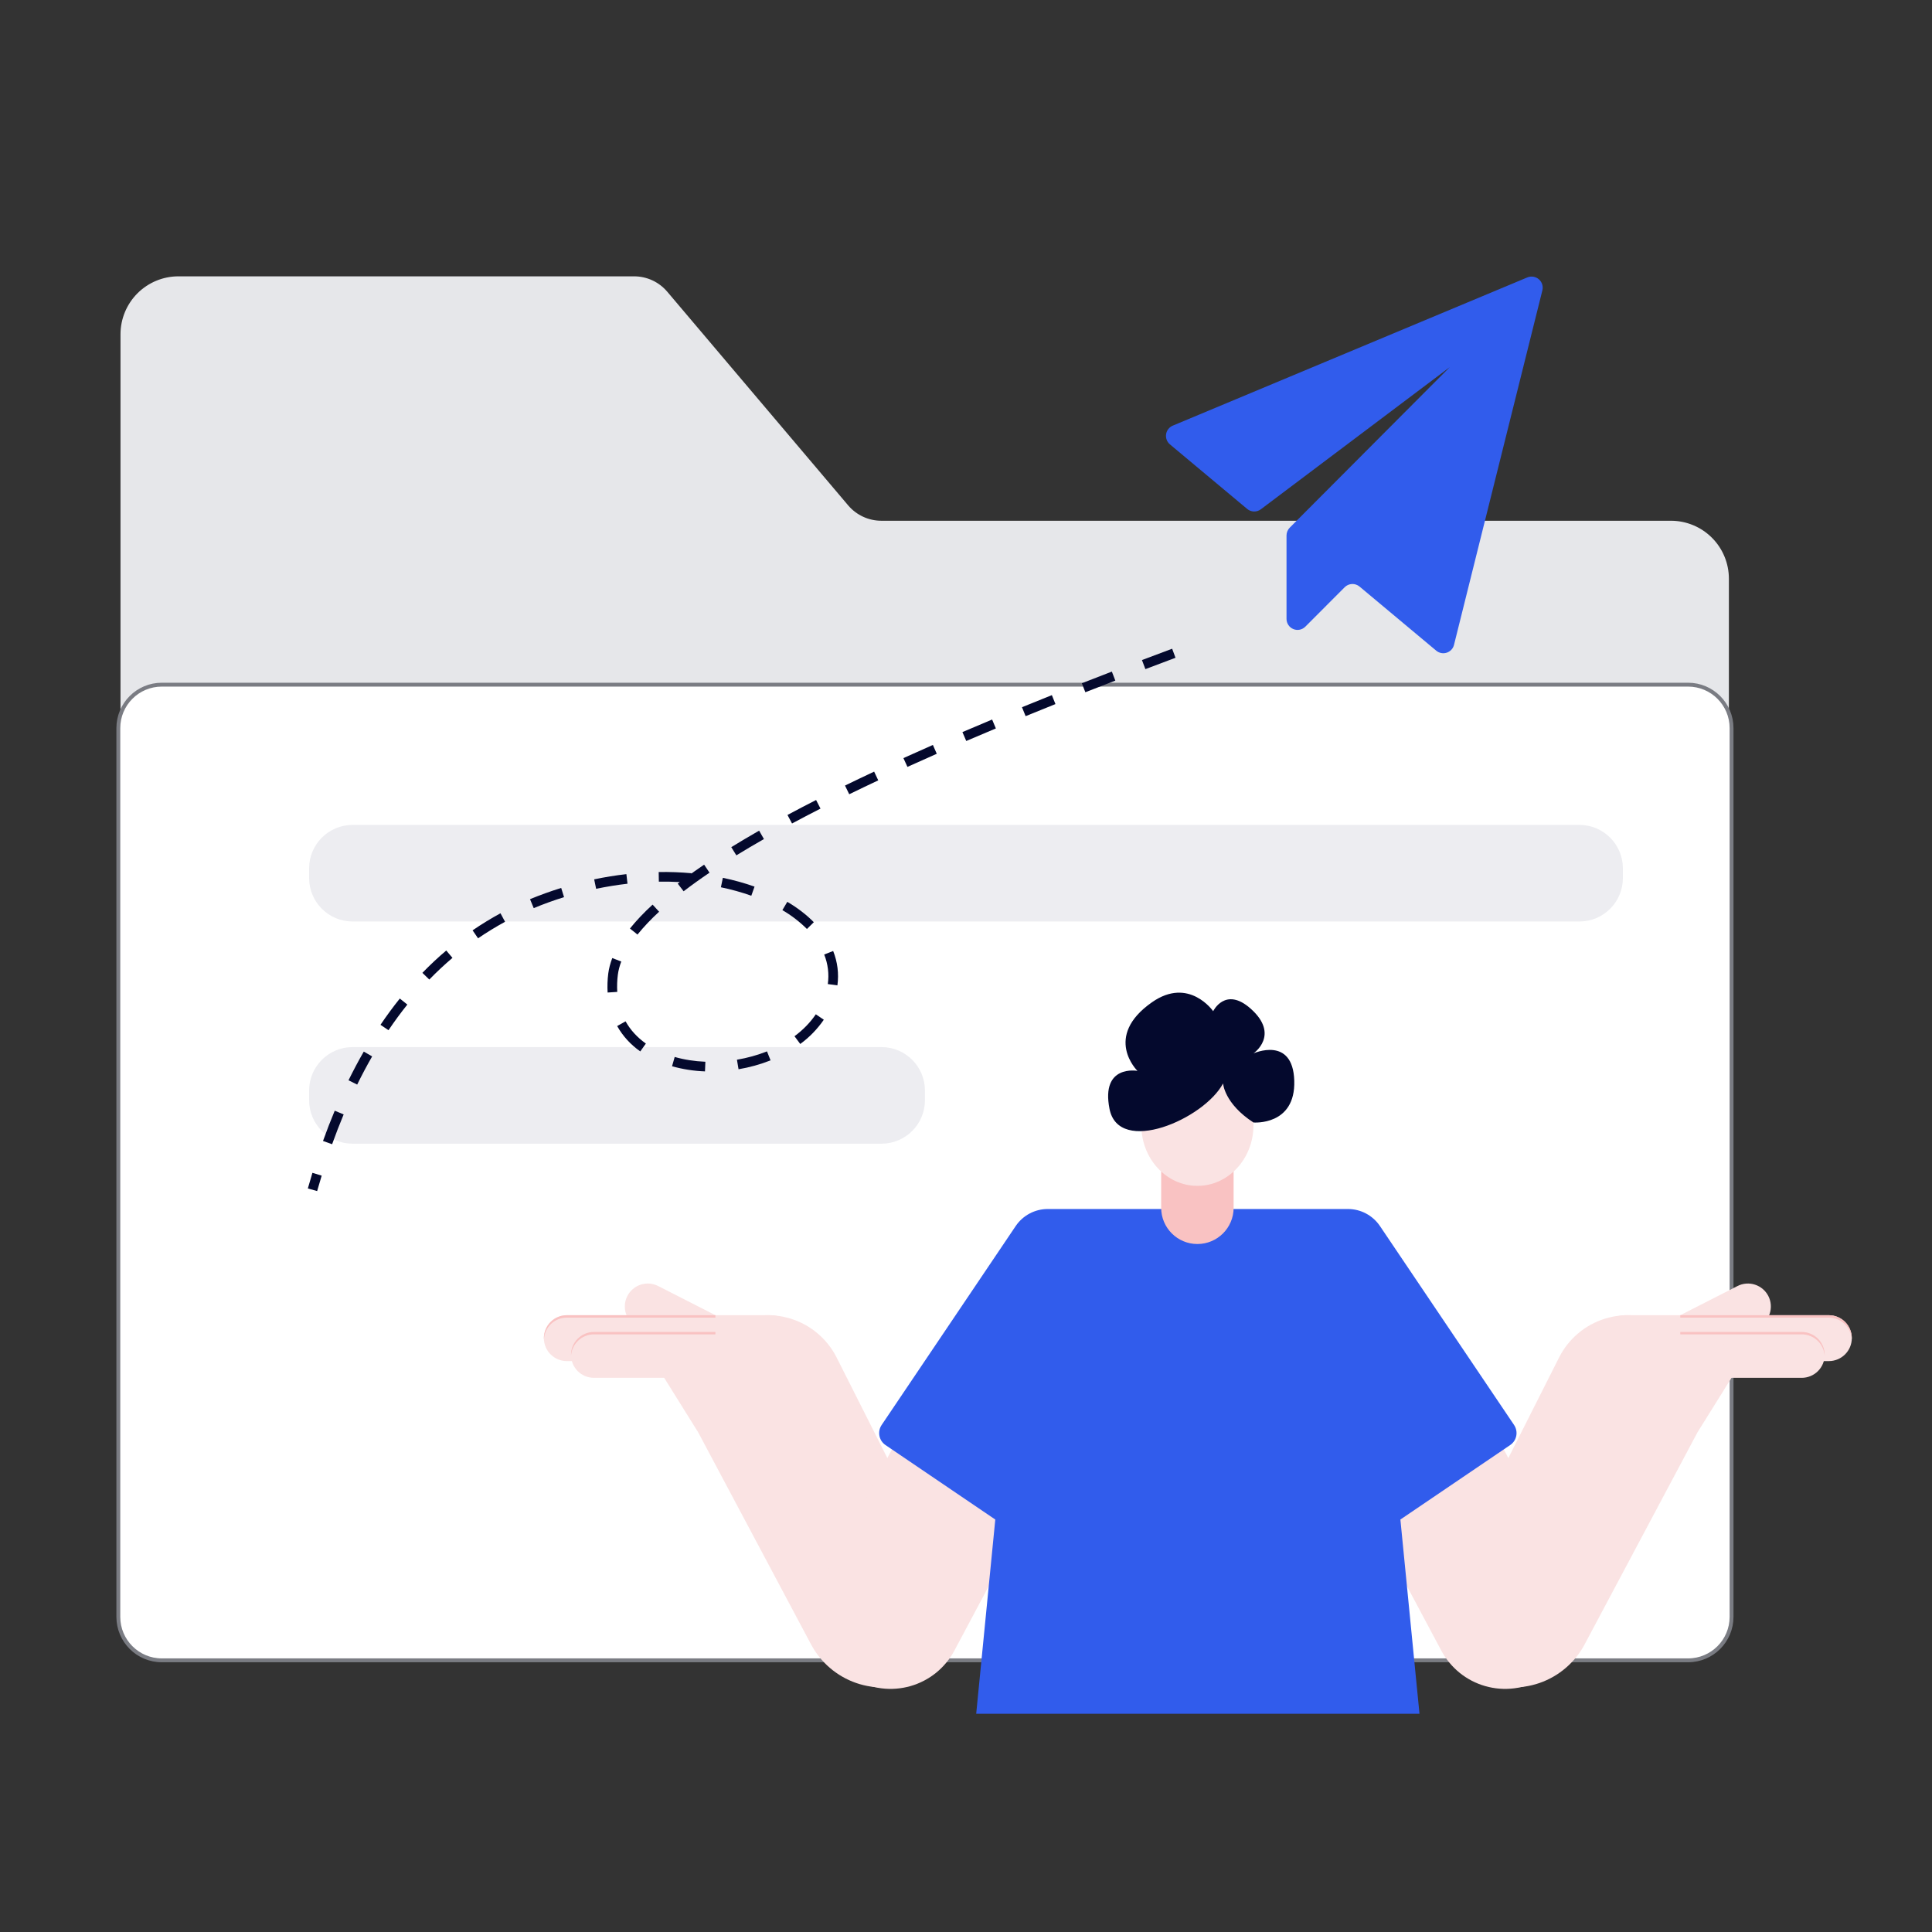 <svg width="100" height="100" viewBox="0 0 100 100" fill="none" xmlns="http://www.w3.org/2000/svg">
	<rect x="0" y="0" width="100" height="100" fill="#333333" stroke="none"/>
	<path fill-rule="evenodd" clip-rule="evenodd" d="M9.238 14.303H32.82C33.147 14.303 33.469 14.374 33.766 14.511C34.062 14.648 34.325 14.849 34.536 15.098L43.901 26.158C44.112 26.407 44.376 26.608 44.672 26.745C44.969 26.883 45.292 26.954 45.619 26.954H86.487C87.283 26.954 88.046 27.27 88.609 27.833C89.171 28.395 89.487 29.158 89.487 29.954V82.803C89.487 83.598 89.171 84.362 88.609 84.924C88.046 85.487 87.283 85.803 86.487 85.803H9.238C8.442 85.803 7.679 85.487 7.116 84.924C6.554 84.362 6.237 83.598 6.237 82.803V17.303C6.237 16.507 6.554 15.744 7.116 15.181C7.679 14.619 8.442 14.303 9.238 14.303Z" fill="#E6E7EA"/>
	<path d="M87.375 35.438H8.375C7.132 35.438 6.125 36.445 6.125 37.688V83.688C6.125 84.93 7.132 85.938 8.375 85.938H87.375C88.618 85.938 89.625 84.93 89.625 83.688V37.688C89.625 36.445 88.618 35.438 87.375 35.438Z" fill="white" stroke="#7A7C83" stroke-width="0.2"/>
	<path d="M81.75 42.697H18.25C17.007 42.697 16 43.705 16 44.947V45.447C16 46.69 17.007 47.697 18.25 47.697H81.75C82.993 47.697 84 46.69 84 45.447V44.947C84 43.705 82.993 42.697 81.75 42.697Z" fill="#EDEDF1"/>
	<path d="M45.625 54.197H18.25C17.007 54.197 16 55.205 16 56.447V56.947C16 58.19 17.007 59.197 18.25 59.197H45.625C46.868 59.197 47.875 58.19 47.875 56.947V56.447C47.875 55.205 46.868 54.197 45.625 54.197Z" fill="#EDEDF1"/>
	<path fill-rule="evenodd" clip-rule="evenodd" d="M76.619 86.987C77.589 87.414 78.685 87.458 79.686 87.111C80.688 86.763 81.521 86.05 82.019 85.115L87.859 74.142L89.734 71.136C88.041 69.797 86.851 68.94 86.164 68.564C85.695 68.307 85.18 68.148 84.648 68.095C84.117 68.042 83.58 68.096 83.07 68.255C82.56 68.413 82.087 68.673 81.68 69.018C81.272 69.363 80.938 69.787 80.698 70.263L74.806 81.939C74.583 82.382 74.451 82.865 74.418 83.361C74.386 83.856 74.454 84.353 74.617 84.822C74.781 85.29 75.037 85.721 75.371 86.088C75.705 86.456 76.109 86.752 76.56 86.96L76.619 86.987Z" fill="#FAE3E3"/>
	<path fill-rule="evenodd" clip-rule="evenodd" d="M68.156 65.09C67.256 65.61 66.592 66.46 66.306 67.46C66.019 68.46 66.132 69.532 66.621 70.45L74.6 85.433C74.836 85.876 75.16 86.267 75.55 86.584C75.941 86.9 76.392 87.134 76.875 87.272C77.358 87.41 77.864 87.45 78.363 87.389C78.862 87.327 79.343 87.166 79.779 86.915C80.679 86.395 81.343 85.545 81.629 84.545C81.916 83.545 81.802 82.473 81.314 81.555L73.335 66.575C73.099 66.131 72.776 65.74 72.385 65.423C71.994 65.107 71.544 64.873 71.061 64.734C70.577 64.595 70.071 64.555 69.572 64.617C69.073 64.678 68.592 64.839 68.156 65.09Z" fill="#FAE3E3"/>
	<path d="M94.661 68.075H84.099C83.443 68.075 82.911 68.607 82.911 69.263C82.911 69.918 83.443 70.45 84.099 70.45H94.661C95.317 70.45 95.849 69.918 95.849 69.263C95.849 68.607 95.317 68.075 94.661 68.075Z" fill="#FAE3E3"/>
	<path fill-rule="evenodd" clip-rule="evenodd" d="M86.97 68.941H93.257C93.572 68.941 93.874 69.067 94.097 69.289C94.32 69.512 94.445 69.814 94.445 70.129C94.445 70.444 94.32 70.746 94.097 70.969C93.874 71.191 93.572 71.316 93.257 71.316H86.97V68.941Z" fill="#FAE3E3"/>
	<path fill-rule="evenodd" clip-rule="evenodd" d="M86.97 68.075L89.933 66.565C90.072 66.494 90.223 66.451 90.379 66.439C90.534 66.427 90.69 66.445 90.839 66.494C90.987 66.542 91.124 66.619 91.243 66.72C91.362 66.821 91.459 66.945 91.53 67.084C91.601 67.223 91.644 67.374 91.656 67.53C91.668 67.685 91.65 67.842 91.602 67.99C91.553 68.138 91.476 68.276 91.375 68.394C91.274 68.513 91.15 68.611 91.011 68.681L88.049 70.191L86.97 68.075Z" fill="#FAE3E3"/>
	<path fill-rule="evenodd" clip-rule="evenodd" d="M93.257 68.941C93.572 68.941 93.874 69.067 94.097 69.289C94.32 69.512 94.445 69.814 94.445 70.129L94.444 70.191C94.428 69.888 94.296 69.602 94.075 69.392C93.854 69.183 93.562 69.066 93.257 69.066H86.97V68.941H93.257Z" fill="#F9C2C2"/>
	<path fill-rule="evenodd" clip-rule="evenodd" d="M94.661 68.075C94.976 68.075 95.278 68.2 95.501 68.423C95.724 68.646 95.849 68.948 95.849 69.263L95.846 69.325C95.83 69.022 95.698 68.736 95.478 68.526C95.257 68.317 94.965 68.2 94.661 68.2H86.97V68.075H94.661Z" fill="#F9C2C2"/>
	<path fill-rule="evenodd" clip-rule="evenodd" d="M47.381 86.987C46.411 87.414 45.315 87.458 44.314 87.111C43.312 86.763 42.479 86.05 41.981 85.115L36.141 74.142L34.266 71.136C35.959 69.797 37.149 68.94 37.836 68.564C38.305 68.307 38.82 68.148 39.352 68.095C39.883 68.042 40.42 68.096 40.93 68.255C41.44 68.413 41.913 68.673 42.32 69.018C42.728 69.363 43.062 69.787 43.303 70.263L49.194 81.939C49.417 82.382 49.549 82.865 49.582 83.361C49.614 83.856 49.547 84.353 49.383 84.822C49.219 85.29 48.963 85.721 48.629 86.088C48.295 86.456 47.891 86.752 47.44 86.96L47.381 86.987Z" fill="#FAE3E3"/>
	<path fill-rule="evenodd" clip-rule="evenodd" d="M55.844 65.09C56.744 65.61 57.408 66.46 57.694 67.46C57.981 68.46 57.867 69.532 57.379 70.45L49.4 85.433C49.164 85.876 48.84 86.267 48.45 86.584C48.059 86.9 47.608 87.134 47.125 87.272C46.642 87.41 46.136 87.45 45.637 87.389C45.138 87.327 44.657 87.166 44.221 86.915C43.321 86.395 42.657 85.545 42.371 84.545C42.084 83.545 42.197 82.473 42.686 81.555L50.665 66.575C50.901 66.131 51.224 65.74 51.615 65.423C52.006 65.107 52.456 64.873 52.939 64.734C53.423 64.595 53.929 64.555 54.428 64.617C54.927 64.678 55.408 64.839 55.844 65.09Z" fill="#FAE3E3"/>
	<path d="M29.339 68.075H39.901C40.557 68.075 41.089 68.607 41.089 69.263C41.089 69.918 40.557 70.45 39.901 70.45H29.339C28.683 70.45 28.151 69.918 28.151 69.263C28.151 68.607 28.683 68.075 29.339 68.075Z" fill="#FAE3E3"/>
	<path fill-rule="evenodd" clip-rule="evenodd" d="M37.03 68.941H30.742C30.428 68.941 30.125 69.067 29.903 69.289C29.68 69.512 29.555 69.814 29.555 70.129C29.555 70.444 29.68 70.746 29.903 70.969C30.125 71.191 30.428 71.316 30.742 71.316H37.03V68.941Z" fill="#FAE3E3"/>
	<path fill-rule="evenodd" clip-rule="evenodd" d="M37.03 68.075L34.068 66.565C33.928 66.494 33.777 66.451 33.621 66.439C33.466 66.427 33.31 66.445 33.161 66.494C33.013 66.542 32.876 66.619 32.757 66.72C32.638 66.821 32.541 66.945 32.47 67.084C32.399 67.223 32.356 67.374 32.344 67.53C32.332 67.685 32.35 67.842 32.398 67.99C32.447 68.138 32.524 68.276 32.625 68.394C32.726 68.513 32.85 68.611 32.989 68.681L35.951 70.191L37.03 68.075Z" fill="#FAE3E3"/>
	<path fill-rule="evenodd" clip-rule="evenodd" d="M30.742 68.941C30.428 68.941 30.125 69.067 29.903 69.289C29.68 69.512 29.555 69.814 29.555 70.129L29.556 70.191C29.572 69.888 29.704 69.602 29.925 69.392C30.146 69.183 30.438 69.066 30.742 69.066H37.03V68.941H30.742Z" fill="#F9C2C2"/>
	<path fill-rule="evenodd" clip-rule="evenodd" d="M29.339 68.075C29.024 68.075 28.722 68.2 28.499 68.423C28.276 68.646 28.151 68.948 28.151 69.263L28.154 69.325C28.17 69.022 28.302 68.736 28.522 68.526C28.742 68.317 29.035 68.2 29.339 68.2H37.03V68.075H29.339Z" fill="#F9C2C2"/>
	<path fill-rule="evenodd" clip-rule="evenodd" d="M50.528 88.703L51.516 78.651L45.834 74.796C45.67 74.685 45.556 74.513 45.519 74.318C45.481 74.123 45.523 73.921 45.634 73.756L52.572 63.46C52.756 63.188 53.003 62.966 53.292 62.812C53.581 62.658 53.904 62.578 54.231 62.578H69.769C70.096 62.578 70.418 62.658 70.707 62.812C70.996 62.966 71.243 63.189 71.426 63.46L78.368 73.756C78.478 73.921 78.52 74.123 78.482 74.318C78.444 74.513 78.331 74.685 78.166 74.796L72.484 78.651L73.472 88.703H50.528Z" fill="#315CEC"/>
	<path d="M63.852 60.64C63.852 59.605 63.013 58.765 61.977 58.765C60.942 58.765 60.102 59.605 60.102 60.64V62.515C60.102 63.551 60.942 64.39 61.977 64.39C63.013 64.39 63.852 63.551 63.852 62.515V60.64Z" fill="#F9C2C2"/>
	<path d="M61.977 61.38C63.58 61.38 64.879 59.977 64.879 58.246C64.879 56.515 63.58 55.112 61.977 55.112C60.375 55.112 59.076 56.515 59.076 58.246C59.076 59.977 60.375 61.38 61.977 61.38Z" fill="#FAE3E3"/>
	<path fill-rule="evenodd" clip-rule="evenodd" d="M62.794 52.34C62.794 52.34 61.544 50.534 59.626 51.877C57.074 53.665 58.874 55.428 58.874 55.428C58.874 55.428 56.97 55.078 57.428 57.395C57.906 59.83 62.316 57.935 63.306 56.078C63.306 56.078 63.366 57.119 64.879 58.1C64.879 58.1 67.061 58.282 66.991 55.94C66.922 53.599 64.879 54.523 64.879 54.523C64.879 54.523 66.269 53.576 64.737 52.21C63.421 51.038 62.792 52.341 62.792 52.341" fill="#04092D"/>
	<path d="M60.7 22.032L79.059 14.357C79.157 14.318 79.264 14.306 79.368 14.323C79.472 14.34 79.57 14.386 79.65 14.455C79.73 14.524 79.79 14.614 79.822 14.714C79.854 14.815 79.859 14.922 79.834 15.025L75.259 33.379C75.236 33.473 75.189 33.559 75.123 33.63C75.057 33.7 74.974 33.753 74.882 33.783C74.791 33.813 74.693 33.819 74.598 33.801C74.503 33.783 74.414 33.741 74.34 33.679L70.369 30.36C70.259 30.269 70.12 30.222 69.978 30.228C69.835 30.235 69.701 30.294 69.6 30.395L67.562 32.438C67.483 32.517 67.381 32.571 67.271 32.593C67.16 32.615 67.046 32.604 66.941 32.56C66.837 32.517 66.748 32.444 66.686 32.35C66.623 32.257 66.59 32.147 66.59 32.034V27.718C66.59 27.566 66.65 27.42 66.756 27.312L75.039 19.003L65.261 26.361C65.159 26.438 65.033 26.478 64.904 26.475C64.776 26.472 64.652 26.425 64.554 26.343L60.554 23C60.479 22.937 60.421 22.855 60.387 22.763C60.352 22.671 60.342 22.572 60.357 22.474C60.371 22.377 60.411 22.285 60.471 22.208C60.532 22.13 60.611 22.07 60.701 22.031L60.7 22.032Z" fill="#315CEC"/>
	<path d="M59.285 34.633L59.108 34.165L60.67 33.578L60.844 34.046C60.318 34.244 59.797 34.439 59.285 34.634V34.633ZM56.178 35.83L55.995 35.365C56.505 35.165 57.023 34.964 57.549 34.761L57.729 35.228C57.204 35.43 56.685 35.631 56.178 35.83ZM53.086 37.068L52.898 36.605C53.404 36.398 53.919 36.189 54.444 35.98L54.63 36.443C54.105 36.653 53.593 36.861 53.086 37.068ZM50.013 38.353L49.815 37.893C50.318 37.678 50.83 37.461 51.352 37.243L51.546 37.704C51.024 37.921 50.514 38.138 50.013 38.353ZM46.969 39.694L46.761 39.239C47.258 39.014 47.766 38.786 48.286 38.558L48.487 39.015C47.969 39.244 47.462 39.47 46.969 39.694ZM43.956 41.11L43.737 40.66C44.225 40.423 44.727 40.181 45.245 39.939L45.458 40.391C44.943 40.634 44.441 40.873 43.956 41.11ZM40.996 42.623L40.76 42.183C41.235 41.926 41.73 41.669 42.241 41.408L42.469 41.853C41.96 42.113 41.469 42.369 40.996 42.623ZM38.114 44.273L37.851 43.848C38.307 43.568 38.789 43.283 39.292 42.994L39.541 43.429C39.041 43.714 38.565 43.995 38.114 44.273ZM27.625 47.004L27.434 46.541C27.963 46.323 28.501 46.129 29.047 45.959L29.195 46.436C28.663 46.602 28.14 46.791 27.625 47.004ZM32.479 45.741C31.941 45.804 31.399 45.891 30.856 46.004L30.754 45.515C31.305 45.399 31.862 45.309 32.422 45.245L32.479 45.741ZM24.744 48.566L24.461 48.154C24.927 47.835 25.409 47.541 25.905 47.271L26.142 47.711C25.663 47.973 25.195 48.258 24.742 48.568L24.744 48.566ZM35.384 46.133L35.08 45.736L35.188 45.656L34.656 45.636H34.102L34.094 45.136C34.669 45.126 35.234 45.148 35.786 45.198V45.216L35.966 45.086L36.445 44.755L36.725 45.17C36.241 45.496 35.795 45.818 35.384 46.133ZM22.221 50.701L21.863 50.354C22.26 49.945 22.671 49.559 23.098 49.198L23.42 49.579C23.008 49.929 22.606 50.304 22.221 50.701ZM38.888 46.363C38.374 46.181 37.848 46.035 37.314 45.925L37.415 45.436C37.99 45.555 38.538 45.708 39.055 45.891L38.888 46.363ZM32.996 48.373L32.606 48.06C32.929 47.658 33.319 47.245 33.779 46.823L34.116 47.191C33.714 47.557 33.34 47.951 32.996 48.373ZM20.109 53.323L19.694 53.044C20.014 52.569 20.348 52.116 20.694 51.684L21.084 51.996C20.746 52.418 20.421 52.859 20.109 53.323ZM41.767 48.084C41.387 47.706 40.96 47.378 40.496 47.108L40.751 46.678C41.28 46.991 41.741 47.345 42.123 47.733L41.767 48.084ZM31.949 51.341L31.45 51.373C31.431 51.043 31.442 50.713 31.484 50.385C31.519 50.125 31.587 49.859 31.691 49.589L32.157 49.768C32.068 50.001 32.009 50.23 31.98 50.448C31.942 50.744 31.932 51.043 31.949 51.341ZM18.488 56.138L18.039 55.916C18.291 55.404 18.554 54.908 18.829 54.43L19.262 54.68C18.988 55.157 18.73 55.643 18.488 56.138ZM43.344 51.003L42.847 50.935C42.92 50.418 42.855 49.891 42.66 49.406L43.124 49.223C43.351 49.795 43.426 50.394 43.344 51.003ZM33.141 54.421C32.649 54.079 32.239 53.631 31.944 53.109L32.38 52.864C32.63 53.314 32.985 53.698 33.43 54.014L33.141 54.421ZM17.19 59.225L16.719 59.056C16.911 58.519 17.114 57.996 17.326 57.49L17.788 57.683C17.579 58.183 17.38 58.695 17.19 59.225ZM41.421 54.036L41.123 53.635C41.568 53.305 41.94 52.924 42.226 52.5L42.64 52.781C42.307 53.265 41.895 53.69 41.421 54.036ZM36.49 55.455C35.913 55.434 35.341 55.345 34.785 55.189L34.922 54.708C35.419 54.85 35.955 54.933 36.51 54.956L36.49 55.456V55.455ZM16.415 61.65L15.934 61.514C16.011 61.241 16.091 60.971 16.171 60.705L16.65 60.851C16.57 61.114 16.491 61.38 16.415 61.65ZM39.884 54.884C39.349 55.095 38.794 55.249 38.227 55.344L38.144 54.851C38.684 54.76 39.208 54.614 39.699 54.419L39.884 54.884Z" fill="#04092D"/>
</svg>
